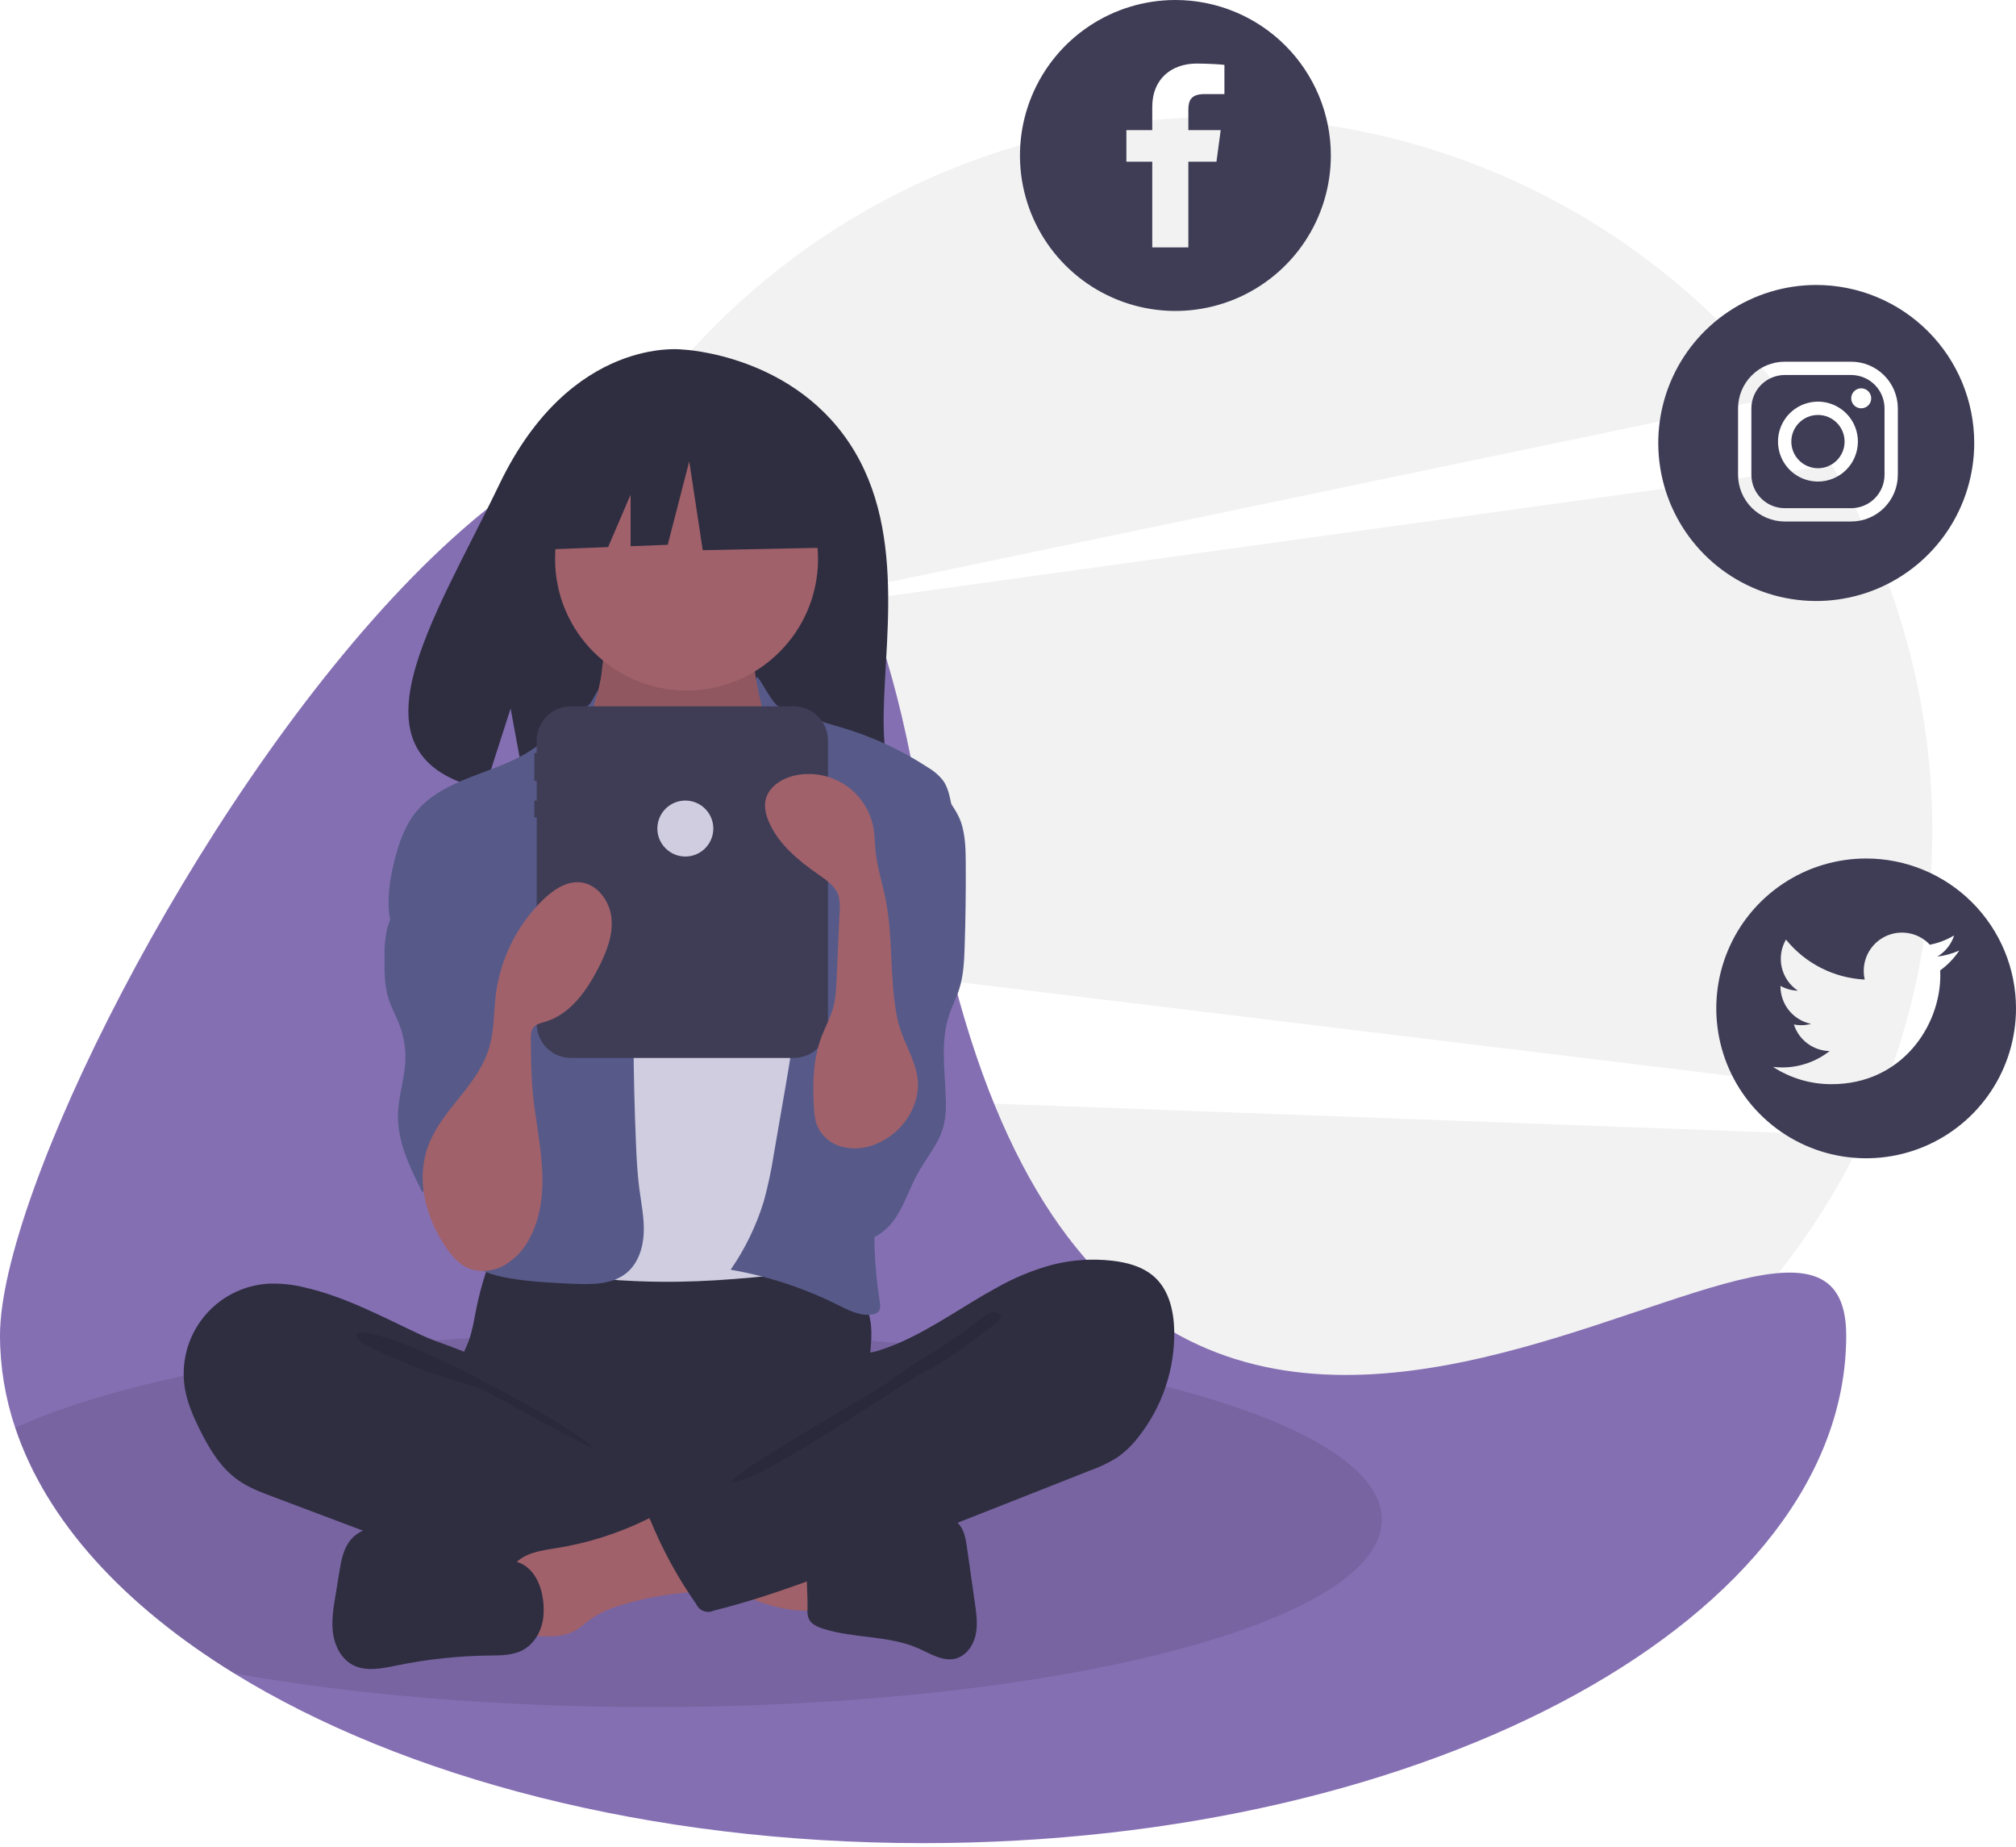 <svg width="250" height="229" viewBox="0 0 250 229" fill="none" xmlns="http://www.w3.org/2000/svg">
<g clip-path="url(#clip0)">
<path d="M233.382 135.669C238.382 123.064 240.422 109.48 239.346 95.962C238.269 82.445 234.104 69.355 227.172 57.7L85.608 77.301L221.272 49.028C213.018 38.282 202.402 29.58 190.246 23.596C178.089 17.611 164.719 14.504 151.169 14.515C102.316 14.515 62.713 54.118 62.713 102.971C62.714 107.008 62.989 111.041 63.536 115.041L233.382 135.669Z" fill="#F2F2F2"/>
<path d="M68.626 134.818C81.411 167.934 113.545 191.427 151.169 191.427C186.475 191.427 216.945 170.74 231.132 140.829L68.626 134.818Z" fill="#F2F2F2"/>
<path d="M228.945 165.583C228.945 200.345 177.693 228.522 114.473 228.522C80.509 228.522 50 220.391 29.038 207.473C15.36 199.048 5.744 188.582 1.887 177.017C0.642 173.333 0.005 169.472 0 165.583C0 130.825 94.863 -25.964 114.473 102.648C134.082 231.259 228.945 130.825 228.945 165.583Z" fill="#856FB3"/>
<path opacity="0.1" d="M171.362 188.408C171.362 201.243 130.828 211.65 80.825 211.65C61.565 211.65 43.711 210.106 29.038 207.473C15.36 199.047 5.744 188.582 1.887 177.017C17.41 169.944 46.944 165.167 80.825 165.167C130.828 165.167 171.362 175.574 171.362 188.408Z" fill="black"/>
<path d="M106.01 56.026C98.834 43.902 84.639 43.337 84.639 43.337C84.639 43.337 70.806 41.568 61.932 60.033C53.661 77.243 42.246 93.861 60.095 97.889L63.319 87.855L65.315 98.637C67.856 98.819 70.406 98.863 72.952 98.767C92.066 98.15 110.269 98.948 109.683 92.089C108.903 82.971 112.914 67.691 106.01 56.026Z" fill="#2F2E41"/>
<path d="M59.075 162.2C58.809 163.523 58.612 164.869 58.16 166.14C57.711 167.403 57.018 168.571 56.607 169.846C55.299 173.912 57.113 178.446 60.01 181.584C62.523 184.295 65.766 186.221 69.349 187.129C71.963 187.787 74.68 187.881 77.374 187.973C84.833 188.226 92.484 188.452 99.552 186.055C101.785 185.279 103.942 184.299 105.995 183.128C106.644 182.819 107.215 182.369 107.667 181.811C108.206 181.044 108.275 180.048 108.27 179.111C108.255 175.948 107.614 172.803 107.766 169.644C107.85 167.895 108.177 166.147 108.016 164.402C107.651 160.447 104.51 156.907 100.626 156.073C98.621 155.642 96.542 155.877 94.5 156.073C89.202 156.582 83.881 156.82 78.558 156.786C73.119 156.751 67.714 155.921 62.302 155.835C60.702 155.809 60.734 156.302 60.225 157.851C59.755 159.277 59.372 160.729 59.075 162.2Z" fill="#2F2E41"/>
<path d="M74.51 84.121C74.249 85.49 73.966 86.908 73.144 88.033C72.198 89.327 70.655 90.066 69.637 91.304C68.105 93.168 68.017 95.791 68.011 98.204C68.005 100.426 68.05 102.797 69.29 104.642C70.094 105.84 71.318 106.679 72.514 107.485C77.163 110.618 82.186 113.807 87.79 113.91C90.112 113.953 92.602 113.353 94.13 111.604C94.79 110.782 95.308 109.857 95.665 108.865C97.098 105.333 97.967 101.597 98.239 97.795C98.367 96.006 98.355 94.165 97.749 92.477C97.068 90.578 95.692 89.016 94.782 87.217C93.706 85.076 93.313 82.658 93.655 80.287C93.7 80.12 93.686 79.943 93.615 79.785C93.54 79.701 93.447 79.635 93.342 79.592C93.238 79.55 93.125 79.532 93.012 79.541L81.9 78.741C80.865 78.689 79.834 78.572 78.814 78.388C78.215 78.266 76.633 77.415 76.062 77.642C75.004 78.06 74.727 82.986 74.51 84.121Z" fill="#A0616A"/>
<path opacity="0.1" d="M74.51 84.468C74.249 85.837 73.966 87.255 73.144 88.38C72.198 89.674 70.655 90.413 69.637 91.651C68.105 93.515 68.017 96.138 68.011 98.551C68.005 100.773 68.05 103.144 69.29 104.989C70.094 106.187 71.318 107.026 72.514 107.832C77.163 110.965 82.186 114.154 87.79 114.257C90.112 114.3 92.602 113.7 94.13 111.951C94.79 111.129 95.308 110.204 95.665 109.212C97.098 105.68 97.967 101.944 98.239 98.142C98.367 96.353 98.355 94.512 97.749 92.823C97.068 90.925 95.692 89.363 94.782 87.564C93.706 85.423 93.313 83.005 93.655 80.634C93.7 80.467 93.686 80.29 93.615 80.132C93.54 80.048 93.447 79.982 93.342 79.939C93.238 79.897 93.125 79.879 93.012 79.888L81.9 79.088C80.865 79.036 79.834 78.918 78.814 78.735C78.215 78.613 76.633 77.762 76.062 77.989C75.004 78.407 74.727 83.333 74.51 84.468Z" fill="black"/>
<path d="M85.137 85.611C94.141 85.611 101.441 78.312 101.441 69.308C101.441 60.303 94.141 53.004 85.137 53.004C76.133 53.004 68.834 60.303 68.834 69.308C68.834 78.312 76.133 85.611 85.137 85.611Z" fill="#A0616A"/>
<path d="M76.797 105.824C77.647 106.712 78.547 107.591 79.661 108.112C80.768 108.63 82.016 108.759 83.238 108.793C86.177 108.876 89.363 108.337 91.407 106.224C94.043 103.501 93.956 99.108 96.022 95.931C96.188 95.642 96.415 95.394 96.687 95.203C97.034 95.014 97.425 94.924 97.82 94.942C100.428 94.918 102.701 96.61 104.752 98.222C105.671 98.945 106.613 99.693 107.192 100.708C107.598 101.499 107.875 102.35 108.015 103.228C109.033 108.197 109.363 113.277 109.69 118.338C109.87 121.133 110.051 123.932 110.038 126.733C109.993 135.962 107.848 145.037 105.715 154.016C105.44 155.173 105.064 156.466 104.012 157.02C103.543 157.231 103.039 157.354 102.526 157.383C96.416 158.101 90.293 158.819 84.142 158.914C81.742 158.951 79.342 158.893 76.944 158.739C76.531 158.734 76.122 158.663 75.731 158.528C75.202 158.274 74.746 157.887 74.41 157.405C71.082 153.213 70.886 147.416 70.907 142.064C70.959 128.977 71.427 115.901 72.31 102.836C72.383 101.758 72.399 100.448 71.622 99.6C73.021 101.839 74.967 103.911 76.797 105.824Z" fill="#D0CDE1"/>
<path d="M73.343 86.999C72.793 87.996 68.733 90.471 67.949 91.297C63.57 95.913 55.578 95.739 51.573 100.683C50.164 102.423 49.432 104.608 48.893 106.781C48.132 109.854 47.725 113.205 49.001 116.103C50.228 118.891 52.812 120.819 54.567 123.309C56.493 126.044 57.359 129.364 58.189 132.605C58.802 134.997 59.42 137.449 59.181 139.907C58.91 142.702 57.557 145.261 56.759 147.953C55.96 150.645 55.822 153.852 57.669 155.967C59.025 157.522 61.153 158.138 63.186 158.485C65.782 158.927 68.42 159.053 71.051 159.169C73.376 159.272 75.938 159.292 77.725 157.802C79.135 156.626 79.748 154.717 79.828 152.883C79.907 151.048 79.525 149.23 79.286 147.41C79.038 145.523 78.943 143.619 78.864 141.717C78.506 133.184 78.457 124.646 78.717 116.102C78.771 114.324 78.837 112.524 78.458 110.787C77.959 108.501 76.724 106.458 75.694 104.358C73.648 100.19 72.68 96.141 72.996 91.508C73.309 86.936 75.303 83.452 73.343 86.999Z" fill="#575A89"/>
<path d="M96.237 87.345C97.076 88.207 99.926 88.492 100.993 89.047C101.973 89.557 103.058 89.823 104.119 90.129C108.011 91.252 111.713 92.951 115.102 95.17C115.806 95.582 116.428 96.119 116.938 96.756C117.535 97.586 117.752 98.623 117.954 99.625C118.477 102.213 119.002 104.832 118.884 107.469C118.76 110.269 117.916 112.98 117.08 115.655L113.954 125.648C111.621 133.108 109.272 140.641 108.616 148.429C108.253 152.745 108.414 157.09 109.097 161.368C109.166 161.798 109.223 162.291 108.939 162.621C108.733 162.824 108.462 162.949 108.174 162.973C106.665 163.209 105.205 162.44 103.838 161.759C99.66 159.68 95.201 158.221 90.603 157.428C92.4 154.831 93.786 151.973 94.713 148.954C95.24 147.037 95.655 145.091 95.956 143.126L97.41 134.715C97.943 131.631 98.477 128.539 98.657 125.415C98.767 124.244 98.699 123.062 98.455 121.911C98.176 120.801 97.623 119.784 97.126 118.752C94.73 113.767 93.606 108.078 94.549 102.628C94.961 100.243 95.763 97.855 95.429 95.457C95.107 93.152 95.441 91.361 94.85 89.08C92.422 79.714 94.659 85.724 96.237 87.345Z" fill="#575A89"/>
<path d="M51.532 108.565C50.439 110.832 48.613 112.763 47.991 115.202C47.749 116.342 47.645 117.506 47.682 118.671C47.668 120.426 47.658 122.217 48.197 123.887C48.544 124.963 49.108 125.954 49.515 127.009C50.082 128.482 50.334 130.057 50.257 131.633C50.147 133.817 49.405 135.937 49.347 138.123C49.256 141.56 50.846 144.792 52.397 147.86C52.787 146.893 53.384 146.023 54.146 145.311C54.908 144.599 55.816 144.062 56.807 143.738C57.798 143.413 58.848 143.309 59.884 143.433C60.919 143.557 61.915 143.905 62.802 144.454C63.211 144.076 63.255 143.455 63.271 142.898C63.386 138.91 63.496 134.922 63.603 130.934C63.771 124.766 63.931 118.516 62.512 112.511C61.871 109.8 60.874 107.099 59.047 104.996C58.085 103.889 54.819 100.972 53.239 102.213C52.529 102.771 52.695 104.289 52.582 105.058C52.412 106.274 52.058 107.456 51.532 108.565Z" fill="#575A89"/>
<path d="M119.204 102.031C119.721 103.64 119.752 105.36 119.762 107.05C119.783 110.497 119.737 113.944 119.625 117.391C119.568 119.155 119.488 120.944 118.953 122.626C118.6 123.736 118.056 124.776 117.692 125.882C116.6 129.196 117.196 132.79 117.29 136.278C117.356 137.407 117.26 138.539 117.004 139.641C116.428 141.803 114.879 143.55 113.798 145.509C112.771 147.37 112.152 149.456 110.926 151.191C109.7 152.927 107.577 154.303 105.52 153.77C103.961 153.366 102.853 151.986 102.087 150.57C100.416 147.456 99.844 143.869 100.465 140.39C101.234 136.156 103.72 132.401 104.617 128.193C105.849 122.414 103.977 116.451 104.033 110.543C104.007 109.617 104.133 108.693 104.405 107.807C104.875 106.458 105.885 105.38 106.819 104.297C107.985 102.945 109.068 101.523 110.063 100.04C110.731 99.043 111.638 96.48 112.823 96.267C115.468 95.791 118.548 99.988 119.204 102.031Z" fill="#575A89"/>
<path d="M37.809 159.63C36.346 159.263 34.839 159.102 33.332 159.154C31.749 159.242 30.202 159.665 28.795 160.397C27.388 161.129 26.153 162.151 25.172 163.397C24.19 164.643 23.486 166.084 23.104 167.623C22.723 169.162 22.674 170.765 22.96 172.325C23.271 174.023 23.971 175.624 24.733 177.172C25.921 179.581 27.345 181.985 29.542 183.529C30.828 184.432 32.316 184.995 33.786 185.549L45.361 189.91C47.064 190.551 48.767 191.193 50.487 191.788C59.126 194.774 68.134 196.565 77.259 197.11C80.038 197.275 82.859 197.321 85.571 196.689C86.214 196.538 86.901 196.315 87.273 195.769C87.494 195.385 87.624 194.955 87.654 194.513L88.366 189.526C88.466 188.824 88.563 188.085 88.305 187.424C87.979 186.586 87.161 186.059 86.381 185.611C78.772 181.24 69.886 178.829 63.481 172.83C61.973 171.418 60.711 169.18 58.879 168.22C56.801 167.133 54.355 166.512 52.207 165.509C47.513 163.318 42.897 160.8 37.809 159.63Z" fill="#2F2E41"/>
<path opacity="0.1" d="M49.365 166.353C53.456 167.635 70.73 176.516 73.69 179.618C73.293 179.761 59.828 172.214 59.424 172.093C55.752 170.991 52.059 169.881 48.571 168.268C47.869 167.944 44.013 166.419 44.187 165.533C44.384 164.534 48.638 166.125 49.365 166.353Z" fill="black"/>
<path d="M100.406 199.696C100.638 199.713 100.869 199.645 101.055 199.505C101.136 199.4 101.196 199.28 101.231 199.152C101.266 199.024 101.275 198.89 101.257 198.759C101.251 196.494 101.245 194.23 101.238 191.965C99.285 191.035 97.1 190.736 94.955 190.45L84.948 189.112C85.178 189.143 83.383 193.422 83.658 193.994C84.143 195.001 87.85 195.893 88.896 196.368C92.532 198.021 96.311 199.838 100.406 199.696Z" fill="#A0616A"/>
<path d="M69.009 191.942C67.12 192.243 65.011 192.509 63.787 193.98C62.235 195.845 62.896 198.626 63.636 200.936C63.746 201.404 63.967 201.838 64.28 202.202C64.785 202.7 65.559 202.773 66.267 202.818C67.99 202.927 69.824 203.013 71.33 202.168C72.043 201.767 72.632 201.182 73.296 200.706C74.407 199.967 75.627 199.409 76.912 199.053C79.275 198.31 81.706 197.808 84.17 197.557C85.136 197.458 86.121 197.395 87.029 197.053C87.938 196.711 88.779 196.032 89.043 195.098C89.391 193.864 88.674 192.605 87.986 191.522C87.129 190.174 86.221 188.753 84.942 187.761C83.078 186.312 82.155 187.424 80.277 188.351C76.722 190.106 72.924 191.316 69.009 191.942Z" fill="#A0616A"/>
<path d="M64.072 193.644L52.074 190.098C50.615 189.667 49.131 189.232 47.61 189.233C46.088 189.234 44.496 189.733 43.509 190.891C42.579 191.983 42.313 193.475 42.081 194.891L41.585 197.919C41.333 199.457 41.08 201.026 41.307 202.569C41.534 204.111 42.322 205.653 43.69 206.4C45.351 207.305 47.385 206.863 49.238 206.484C52.981 205.719 56.788 205.311 60.608 205.265C62.044 205.248 63.55 205.266 64.819 204.593C66.327 203.794 67.229 202.104 67.385 200.403C67.621 197.817 66.758 194.438 64.072 193.644Z" fill="#2F2E41"/>
<path d="M105.122 190.554C106.677 190.281 108.05 189.397 109.54 188.876C111.638 188.141 113.911 188.141 116.134 188.149C116.949 188.152 117.818 188.171 118.497 188.623C119.476 189.275 119.727 190.579 119.894 191.743C120.229 194.085 120.563 196.426 120.898 198.767C121.087 200.089 121.275 201.445 120.98 202.747C120.685 204.049 119.798 205.303 118.507 205.639C116.938 206.047 115.4 205.045 113.918 204.387C110.216 202.741 105.913 203.162 102.052 201.932C101.336 201.704 100.569 201.355 100.276 200.662C100.144 200.272 100.097 199.858 100.138 199.448C100.204 197.19 99.728 194.107 100.408 191.949C101.019 190.009 103.386 190.554 105.122 190.554Z" fill="#2F2E41"/>
<path d="M130.511 156.803C132.909 156.202 135.394 156.032 137.851 156.301C139.813 156.518 141.834 157.064 143.266 158.422C145.01 160.074 145.57 162.631 145.617 165.033C145.694 169.817 144.107 174.48 141.128 178.224C140.4 179.171 139.535 180.004 138.561 180.695C137.51 181.352 136.39 181.892 135.222 182.304L109.3 192.528C102.48 195.218 95.636 197.916 88.523 199.689C88.329 199.783 88.118 199.837 87.902 199.848C87.686 199.859 87.47 199.827 87.267 199.753C87.064 199.68 86.878 199.566 86.72 199.419C86.561 199.273 86.434 199.096 86.344 198.899C84.073 195.655 82.168 192.169 80.663 188.506C80.592 188.419 80.543 188.316 80.519 188.206C80.496 188.096 80.5 187.982 80.531 187.874C80.561 187.765 80.617 187.666 80.694 187.584C80.771 187.502 80.866 187.44 80.972 187.402L99.307 176.867C100.621 176.113 101.949 175.347 103.039 174.296C103.832 173.528 104.48 172.625 104.955 171.629C105.335 170.835 105.371 168.962 105.856 168.375C106.331 167.801 107.957 167.755 108.708 167.529C109.767 167.204 110.805 166.812 111.813 166.355C115.915 164.52 119.567 161.854 123.499 159.706C125.704 158.445 128.06 157.47 130.511 156.803Z" fill="#2F2E41"/>
<path opacity="0.1" d="M120.117 164.67C116.967 167.036 112.888 169.211 109.766 171.639C108.701 172.468 90.939 182.454 90.688 183.78C93.6 184.271 112.154 171.291 114.809 169.996C117.463 168.701 119.816 166.874 122.148 165.061C122.742 164.599 125.261 163.21 123.555 162.694C122.594 162.403 120.827 164.197 120.117 164.67Z" fill="black"/>
<path d="M98.442 87.575H70.791C69.668 87.575 68.591 88.021 67.796 88.815C67.002 89.61 66.556 90.687 66.556 91.811V93.362H66.255V96.83H66.556V99.259H66.255V101.34H66.556V126.935C66.556 128.059 67.002 129.136 67.796 129.93C68.591 130.725 69.668 131.171 70.791 131.171H98.442C99.566 131.171 100.643 130.725 101.438 129.93C102.232 129.136 102.678 128.059 102.678 126.935V91.811C102.678 90.687 102.232 89.61 101.438 88.815C100.643 88.021 99.566 87.575 98.442 87.575Z" fill="#3F3D56"/>
<path d="M102.837 54.857L88.813 47.511L69.445 50.516L65.439 68.214L75.413 67.83L78.2 61.328V67.723L82.802 67.546L85.474 57.194L87.143 68.214L103.505 67.88L102.837 54.857Z" fill="#2F2E41"/>
<path d="M55.201 154.511C55.894 155.545 56.706 156.557 57.819 157.115C59.209 157.812 60.926 157.688 62.319 156.995C63.699 156.254 64.829 155.121 65.566 153.738C67.09 151.047 67.406 147.826 67.216 144.739C67.026 141.652 66.367 138.612 66.075 135.532C65.863 133.294 65.845 131.042 65.828 128.794C65.825 128.321 65.832 127.812 66.112 127.431C66.449 126.97 67.067 126.843 67.615 126.68C70.691 125.766 72.733 122.883 74.197 120.027C75.174 118.12 76.024 116.036 75.836 113.901C75.647 111.767 74.113 109.617 71.981 109.399C70.224 109.219 68.601 110.336 67.334 111.566C64.135 114.689 62.08 118.797 61.498 123.228C61.22 125.399 61.299 127.628 60.709 129.735C59.449 134.234 55.505 136.992 53.54 141.04C51.374 145.5 52.57 150.564 55.201 154.511Z" fill="#A0616A"/>
<path d="M113.233 137.324C112.784 138.367 112.131 139.31 111.312 140.097C110.494 140.884 109.525 141.499 108.465 141.905C107.147 142.435 105.693 142.524 104.32 142.159C103.639 141.97 103.011 141.627 102.485 141.156C101.958 140.685 101.547 140.099 101.284 139.443C101.074 138.783 100.959 138.096 100.942 137.403C100.745 134.37 100.821 131.243 101.923 128.41C102.348 127.317 102.921 126.281 103.256 125.157C103.639 123.876 103.7 122.523 103.759 121.187L104.121 112.91C104.181 112.309 104.139 111.702 103.998 111.115C103.637 109.917 102.517 109.139 101.49 108.425C99.01 106.7 96.558 104.687 95.356 101.915C94.989 101.067 94.746 100.124 94.933 99.218C95.272 97.575 96.93 96.511 98.57 96.152C99.643 95.918 100.752 95.903 101.83 96.108C102.909 96.314 103.935 96.735 104.846 97.348C105.758 97.96 106.536 98.751 107.133 99.672C107.731 100.594 108.136 101.626 108.324 102.708C108.486 103.642 108.484 104.597 108.578 105.54C108.78 107.541 109.415 109.47 109.813 111.441C110.791 116.298 110.284 121.318 111.252 126.173C112.062 130.233 115.114 132.882 113.233 137.324Z" fill="#A0616A"/>
<path d="M84.987 106.196C86.903 106.196 88.456 104.643 88.456 102.727C88.456 100.812 86.903 99.258 84.987 99.258C83.071 99.258 81.518 100.812 81.518 102.727C81.518 104.643 83.071 106.196 84.987 106.196Z" fill="#D0CDE1"/>
<path d="M231.416 106.441C227.741 106.441 224.148 107.531 221.092 109.573C218.036 111.615 215.654 114.518 214.247 117.913C212.841 121.309 212.473 125.046 213.19 128.651C213.907 132.256 215.677 135.567 218.276 138.166C220.875 140.765 224.186 142.535 227.791 143.252C231.396 143.969 235.132 143.601 238.528 142.194C241.924 140.788 244.826 138.406 246.868 135.35C248.91 132.294 250 128.701 250 125.025C250 122.585 249.52 120.168 248.586 117.913C247.652 115.659 246.283 113.61 244.557 111.884C242.832 110.159 240.783 108.79 238.528 107.856C236.273 106.922 233.857 106.441 231.416 106.441ZM240.601 120.312C240.611 120.513 240.615 120.718 240.615 120.924C240.615 127.193 235.848 134.422 227.122 134.422C224.547 134.428 222.026 133.683 219.868 132.279C220.243 132.324 220.621 132.347 220.999 132.347C223.134 132.351 225.208 131.635 226.887 130.316C225.897 130.297 224.938 129.97 224.144 129.379C223.35 128.789 222.76 127.964 222.457 127.022C222.751 127.081 223.049 127.111 223.348 127.11C223.77 127.11 224.189 127.054 224.596 126.944C223.523 126.727 222.558 126.145 221.865 125.298C221.172 124.45 220.793 123.389 220.793 122.294V122.235C221.452 122.606 222.191 122.809 222.947 122.828C221.941 122.158 221.229 121.129 220.956 119.953C220.682 118.776 220.867 117.539 221.473 116.494C222.662 117.961 224.146 119.16 225.83 120.015C227.513 120.869 229.357 121.359 231.243 121.452C231.16 121.098 231.119 120.735 231.12 120.371C231.119 119.42 231.404 118.49 231.939 117.704C232.473 116.917 233.232 116.309 234.116 115.96C235.001 115.61 235.97 115.535 236.898 115.744C237.826 115.952 238.669 116.436 239.318 117.131C240.38 116.923 241.399 116.534 242.329 115.98C241.975 117.079 241.234 118.011 240.243 118.604C241.183 118.49 242.1 118.238 242.965 117.855C242.329 118.808 241.528 119.64 240.601 120.312Z" fill="#3F3D56"/>
<path d="M225.441 58.053C227.264 58.053 228.743 56.575 228.743 54.751C228.743 52.927 227.264 51.449 225.441 51.449C223.617 51.449 222.138 52.927 222.138 54.751C222.138 56.575 223.617 58.053 225.441 58.053Z" fill="#3F3D56"/>
<path d="M229.568 46.495H221.313C220.219 46.499 219.171 46.934 218.397 47.708C217.624 48.481 217.188 49.529 217.185 50.623V58.879C217.188 59.972 217.624 61.021 218.397 61.794C219.171 62.567 220.219 63.003 221.313 63.007H229.568C230.662 63.003 231.71 62.567 232.483 61.794C233.257 61.02 233.693 59.972 233.696 58.879V50.623C233.693 49.529 233.257 48.481 232.483 47.708C231.71 46.934 230.662 46.499 229.568 46.495H229.568ZM225.44 59.704C224.461 59.704 223.503 59.414 222.688 58.87C221.874 58.325 221.239 57.552 220.864 56.647C220.489 55.741 220.391 54.745 220.582 53.785C220.773 52.824 221.245 51.941 221.938 51.248C222.631 50.556 223.513 50.084 224.474 49.893C225.435 49.702 226.431 49.8 227.336 50.175C228.241 50.55 229.015 51.184 229.559 51.999C230.103 52.814 230.394 53.771 230.394 54.751C230.393 56.065 229.871 57.324 228.943 58.253C228.014 59.182 226.754 59.704 225.44 59.704ZM230.806 50.623C230.562 50.623 230.322 50.55 230.118 50.414C229.915 50.278 229.756 50.085 229.662 49.859C229.569 49.632 229.544 49.383 229.592 49.143C229.64 48.903 229.758 48.682 229.931 48.509C230.104 48.336 230.325 48.218 230.565 48.17C230.805 48.123 231.054 48.147 231.28 48.241C231.507 48.334 231.7 48.493 231.836 48.697C231.972 48.901 232.045 49.14 232.045 49.385C232.045 49.548 232.013 49.709 231.951 49.859C231.889 50.01 231.798 50.146 231.683 50.261C231.568 50.376 231.431 50.468 231.281 50.53C231.13 50.592 230.969 50.624 230.806 50.623V50.623Z" fill="#3F3D56"/>
<path d="M225.229 35.333C221.354 35.333 217.566 36.482 214.344 38.635C211.123 40.788 208.612 43.847 207.129 47.427C205.646 51.007 205.258 54.946 206.014 58.746C206.77 62.547 208.636 66.037 211.376 68.777C214.116 71.517 217.606 73.383 221.407 74.139C225.207 74.895 229.146 74.507 232.726 73.024C236.306 71.541 239.366 69.03 241.518 65.809C243.671 62.587 244.82 58.799 244.82 54.924C244.82 52.352 244.313 49.804 243.329 47.427C242.344 45.05 240.901 42.89 239.082 41.071C237.263 39.252 235.103 37.809 232.726 36.824C230.349 35.84 227.802 35.333 225.229 35.333ZM235.347 58.879C235.343 60.41 234.733 61.877 233.65 62.96C232.567 64.043 231.1 64.653 229.569 64.657H221.313C219.782 64.653 218.314 64.043 217.232 62.96C216.149 61.877 215.538 60.41 215.534 58.879V50.623C215.538 49.092 216.149 47.624 217.232 46.542C218.314 45.459 219.782 44.849 221.313 44.844H229.569C231.1 44.849 232.567 45.459 233.65 46.542C234.733 47.624 235.343 49.092 235.347 50.623L235.347 58.879Z" fill="#3F3D56"/>
<path d="M145.76 0C141.947 0 138.22 1.131 135.05 3.249C131.88 5.367 129.409 8.377 127.95 11.9C126.491 15.422 126.109 19.298 126.853 23.038C127.597 26.777 129.433 30.212 132.129 32.907C134.825 35.603 138.26 37.439 141.999 38.183C145.738 38.927 149.614 38.545 153.136 37.086C156.659 35.627 159.669 33.156 161.788 29.986C163.906 26.816 165.036 23.089 165.036 19.277C165.036 16.745 164.538 14.239 163.569 11.9C162.6 9.561 161.18 7.436 159.39 5.646C157.6 3.856 155.475 2.436 153.136 1.467C150.798 0.499 148.291 0 145.76 0ZM151.838 11.664H149.37C147.685 11.664 147.364 12.461 147.364 13.636V16.131H151.376L150.852 20.046H147.364V30.671H142.89V20.046H139.681V16.131H142.89V13.237C142.89 9.77 145.295 7.882 148.392 7.882C149.873 7.882 151.467 7.994 151.838 8.043L151.838 11.664Z" fill="#3F3D56"/>
</g>
<defs>
<clipPath id="clip0">
<rect width="250" height="228.523" fill="white"/>
</clipPath>
</defs>
</svg>
